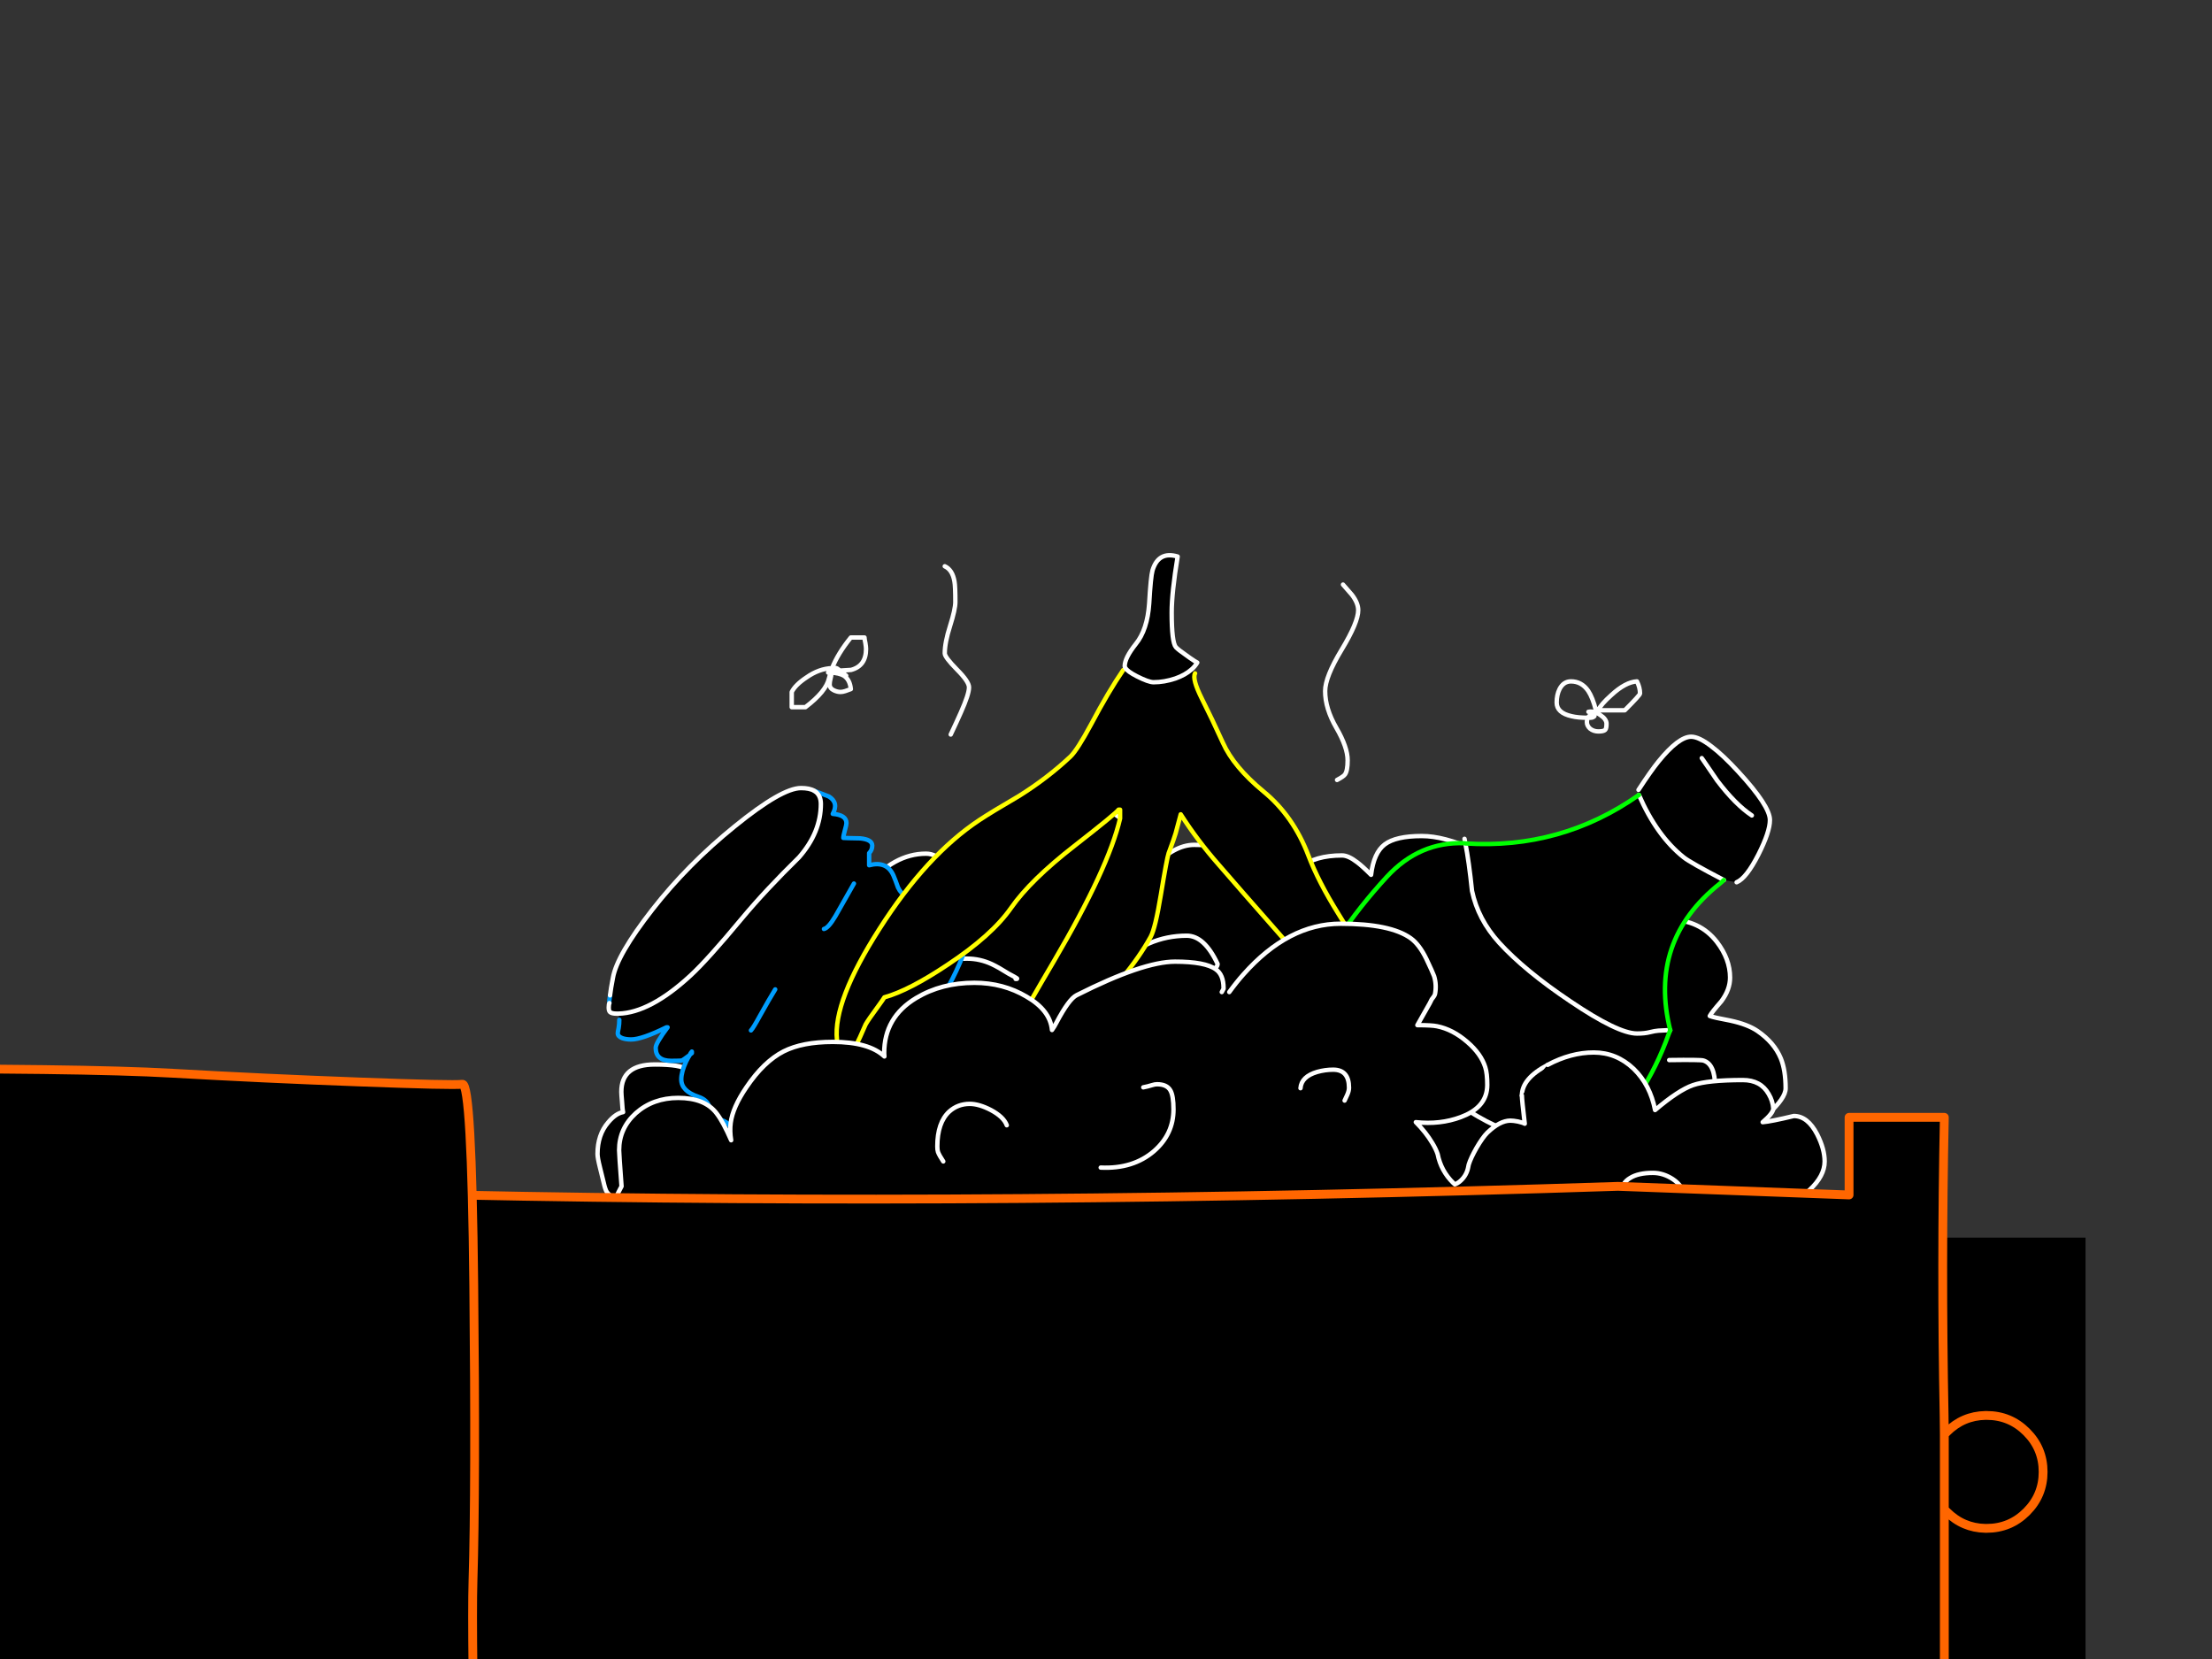 <?xml version="1.0" encoding="utf-8"?>
<svg id="EdithAnim12" image-rendering="inherit" baseProfile="basic" version="1.1" x="0px" y="0px" width="800" height="600" xmlns="http://www.w3.org/2000/svg" xmlns:xlink="http://www.w3.org/1999/xlink">
  <rect width="100%" height="100%" fill="#333333" stroke="none"/>
  <g id="21_GarbageDrawerf118r1" overflow="visible">
    <g id="GarbageDrawerGroupf118r1">
      <g id="Tween-6">
        <path fill="#000" stroke="none" d="M301.516,340.881 Q297.448,338.727 295.375,338.727 285.406,338.727 279.824,350.77 275.198,360.499 274.56,375.412 274.481,375.732 274.401,376.051 273.843,377.805 272.008,379.559 L259.169,379.559 Q258.929,379.639 253.905,380.118 250.237,380.516 248.961,382.431 248.562,382.989 248.482,384.664 248.402,386.578 248.323,386.897 246.408,384.982 236.838,384.982 224.716,384.982 224.716,394.871 224.716,395.749 224.956,398.381 225.115,401.331 225.354,402.208 222.643,402.687 219.931,405.957 216.104,410.423 216.104,417.361 216.104,418.717 216.981,422.226 217.459,424.22 218.336,427.729 218.895,430.201 219.453,431.078 221.128,433.47 225.354,434.109 226.471,434.268 239.869,437.857 257.095,441.765 277.352,443.997 285.008,444.875 336.048,452.531 375.364,458.432 402.4,459.629 430.392,460.905 467.874,463.935 494.112,466.008 517.399,466.008 537.895,466.008 569.157,460.027 601.376,453.966 610.388,447.826 613.817,445.513 617.246,444.556 620.994,443.519 622.829,442.403 629.527,438.096 631.123,435.703 635.509,429.005 636.466,426.133 636.864,424.937 636.864,421.508 636.864,417.919 635.908,415.447 634.472,412.736 633.675,411.141 L633.675,410.503 Q632.718,409.545 632.718,408.27 632.718,408.19 639.257,403.086 645.796,397.184 645.796,393.595 645.796,387.056 644.042,382.749 641.65,377.008 635.589,372.861 632.079,370.468 625.779,369.112 619.718,367.996 618.363,367.438 619.08,366.082 622.51,362.174 625.7,357.947 625.7,353.561 625.7,346.862 620.915,340.641 614.694,332.667 604.007,332.667 596.91,332.667 591.567,334.581 592.204,333.863 592.683,333.065 593.481,331.55 593.481,328.838 593.481,322.379 586.144,317.035 576.574,310.018 558.55,310.018 L549.14,311.134 Q545.232,312.888 542.919,318.471 542.76,319.029 542.441,319.588 542.76,319.029 542.919,318.471 544.594,312.49 532.871,307.226 522.184,302.362 514.209,302.362 504.799,302.362 500.811,305.392 496.823,308.423 495.867,316.398 492.677,313.208 490.842,311.852 487.652,309.38 485.34,309.38 475.69,309.38 470.267,313.686 467.555,315.839 459.501,326.606 L459.501,326.287 Q458.544,319.667 457.905,317.115 456.948,312.809 454.955,310.655 450.25,305.552 431.907,305.552 428.239,305.552 424.49,307.625 420.742,309.619 417.712,313.208 416.914,312.41 415.239,309.459 413.246,305.95 413.246,305.871 408.221,298.374 404.952,295.742 401.363,292.792 396.657,292.792 371.536,292.792 357.181,301.883 344.82,309.778 347.213,318.311 344.023,314.324 342.029,312.33 338.52,308.742 334.931,308.742 323.208,308.742 313.399,320.624 303.669,332.347 305.743,343.513 305.105,342.715 301.516,340.881 M358.697,348.696 Q361.089,349.813 364.758,352.126 367.31,353.481 367.629,353.72 368.267,354.119 367.31,354.04 368.267,354.119 367.629,353.72 367.31,353.481 364.758,352.126 361.089,349.813 358.697,348.696 354.39,346.703 349.765,346.703 334.931,346.703 326.797,353.72 334.931,346.703 349.765,346.703 354.39,346.703 358.697,348.696 M415.558,341.2 Q422.018,338.409 429.196,338.409 435.576,338.409 440.361,348.617 440.361,349.255 439.802,349.893 439.164,350.61 438.447,350.85 439.164,350.61 439.802,349.893 440.361,349.255 440.361,348.617 435.576,338.409 429.196,338.409 422.018,338.409 415.558,341.2 408.859,344.15 405.59,348.936 408.859,344.15 415.558,341.2 M528.245,334.9 Q528.803,334.9 532.472,338.887 536.061,342.875 536.061,343.513 536.061,351.727 532.95,356.033 530.877,358.904 528.086,359.463 530.877,358.904 532.95,356.033 536.061,351.727 536.061,343.513 536.061,342.875 532.472,338.887 528.803,334.9 528.245,334.9 508.148,334.9 498.737,342.875 508.148,334.9 528.245,334.9 M598.106,353.322 Q601.456,355.874 601.456,365.683 601.456,375.333 593.241,381.633 586.702,386.657 581.997,386.258 586.702,386.657 593.241,381.633 601.456,375.333 601.456,365.683 601.456,355.874 598.106,353.322 594.916,350.85 582.635,351.169 594.916,350.85 598.106,353.322 M603.689,383.388 Q615.093,383.228 616.05,383.547 620.277,384.823 620.277,392.958 620.277,395.669 617.804,398.221 616.209,399.736 611.983,402.528 610.866,403.245 608.952,404.92 607.198,406.355 606.56,406.674 607.198,406.355 608.952,404.92 610.866,403.245 611.983,402.528 616.209,399.736 617.804,398.221 620.277,395.669 620.277,392.958 620.277,384.823 616.05,383.547 615.093,383.228 603.689,383.388Z" test="Tween 6" stroke-width="1.595"/>
        <path id="Layer6_0_1_STROKES" stroke="#FFF" stroke-width="1.595" stroke-linejoin="round" stroke-linecap="round" fill="none" d="M633.675,411.141 Q634.472,412.736 635.908,415.447 636.864,417.919 636.864,421.508 636.864,424.937 636.466,426.133 635.509,429.005 631.123,435.703 629.527,438.096 622.829,442.403 620.994,443.519 617.246,444.556 613.817,445.513 610.388,447.826 601.376,453.966 569.157,460.027 537.895,466.008 517.399,466.008 494.112,466.008 467.874,463.935 430.392,460.905 402.4,459.629 375.364,458.432 336.048,452.531 285.008,444.875 277.352,443.997 257.095,441.765 239.869,437.857 226.471,434.268 225.354,434.109 221.128,433.47 219.453,431.078 218.895,430.201 218.336,427.729 217.459,424.22 216.981,422.226 216.104,418.717 216.104,417.361 216.104,410.423 219.931,405.957 222.643,402.687 225.354,402.208 225.115,401.331 224.956,398.381 224.716,395.749 224.716,394.871 224.716,384.982 236.838,384.982 246.408,384.982 248.323,386.897 248.402,386.578 248.482,384.664 248.562,382.989 248.961,382.431 250.237,380.516 253.905,380.118 258.929,379.639 259.169,379.559 L272.008,379.559 Q273.843,377.805 274.401,376.051 274.481,375.732 274.56,375.412 275.198,360.499 279.824,350.77 285.406,338.727 295.375,338.727 297.448,338.727 301.516,340.881 305.105,342.715 305.743,343.513 303.669,332.347 313.399,320.624 323.208,308.742 334.931,308.742 338.52,308.742 342.029,312.33 344.023,314.324 347.213,318.311 344.82,309.778 357.181,301.883 371.536,292.792 396.657,292.792 401.363,292.792 404.952,295.742 408.221,298.374 413.246,305.871 413.246,305.95 415.239,309.459 416.914,312.41 417.712,313.208 420.742,309.619 424.49,307.625 428.239,305.552 431.907,305.552 450.25,305.552 454.955,310.655 456.948,312.809 457.905,317.115 458.544,319.667 459.501,326.287 L459.501,326.606 Q467.555,315.839 470.267,313.686 475.69,309.38 485.34,309.38 487.652,309.38 490.842,311.852 492.677,313.208 495.867,316.398 496.823,308.423 500.811,305.392 504.799,302.362 514.209,302.362 522.184,302.362 532.871,307.226 544.594,312.49 542.919,318.471 545.232,312.888 549.14,311.134 551.771,310.018 558.55,310.018 576.574,310.018 586.144,317.035 593.481,322.379 593.481,328.838 593.481,331.55 592.683,333.065 592.204,333.863 591.567,334.581 596.91,332.667 604.007,332.667 614.694,332.667 620.915,340.641 625.7,346.862 625.7,353.561 625.7,357.947 622.51,362.174 619.08,366.082 618.363,367.438 619.718,367.996 625.779,369.112 632.079,370.468 635.589,372.861 641.65,377.008 644.042,382.749 645.796,387.056 645.796,393.595 645.796,397.184 639.257,403.086 632.718,408.19 632.718,408.27 632.718,409.545 633.675,410.503 M326.797,353.72 Q334.931,346.703 349.765,346.703 354.39,346.703 358.697,348.696 361.089,349.813 364.758,352.126 367.31,353.481 367.629,353.72 368.267,354.119 367.31,354.04 M405.59,348.936 Q408.859,344.15 415.558,341.2 422.018,338.409 429.196,338.409 435.576,338.409 440.361,348.617 440.361,349.255 439.802,349.893 439.164,350.61 438.447,350.85 M542.919,318.471 Q542.76,319.029 542.441,319.588 M498.737,342.875 Q508.148,334.9 528.245,334.9 528.803,334.9 532.472,338.887 536.061,342.875 536.061,343.513 536.061,351.727 532.95,356.033 530.877,358.904 528.086,359.463 M582.635,351.169 Q594.916,350.85 598.106,353.322 601.456,355.874 601.456,365.683 601.456,375.333 593.241,381.633 586.702,386.657 581.997,386.258 M603.689,383.388 Q615.093,383.228 616.05,383.547 620.277,384.823 620.277,392.958 620.277,395.669 617.804,398.221 616.209,399.736 611.983,402.528 610.866,403.245 608.952,404.92 607.198,406.355 606.56,406.674" test="Tween 6"/>
      </g>
      <g id="Tween-5">
        <g id="Tin-can-Rubbish">
          <path fill="#000" stroke="none" d="M268.404,332.069 Q255.883,347.142 249.742,352.804 235.148,366.282 223.664,366.601 L223.983,368.834 Q223.983,370.349 223.744,371.784 223.425,373.22 223.425,373.698 223.425,374.815 225.02,375.453 226.376,375.931 228.29,375.931 232.118,375.931 241.05,371.545 L241.448,371.545 Q237.142,377.287 237.142,378.962 237.142,383.667 242.804,383.667 246.233,383.667 246.712,383.508 247.19,383.268 249.423,381.594 249.822,380.716 250.221,380.318 L250.221,380.876 Q249.742,381.195 249.423,381.594 248.865,382.471 248.147,383.906 246.393,387.655 246.393,390.366 246.393,394.593 252.534,396.666 258.036,398.501 256.282,404.402 262.024,404.641 263.619,406.795 264.018,407.353 264.416,408.39 L264.416,408.469 Q278.851,402.648 285.072,398.102 291.053,393.636 293.525,387.415 291.053,393.636 285.072,398.102 278.851,402.648 264.416,408.469 264.975,410.064 265.613,412.696 266.33,414.53 269.919,417.322 272.232,419.236 271.036,423.064 L276.538,423.064 Q298.789,413.892 322.474,385.9 345.442,358.865 351.025,337.013 L351.025,332.069 Q347.356,331.271 342.811,332.069 L339.541,332.069 Q341.136,328.4 336.67,326.566 330.529,324.971 327.578,323.934 325.904,323.296 324.787,320.984 323.75,318.033 323.112,316.597 320.72,311.254 314.34,312.929 L314.34,308.543 Q315.456,307.426 315.456,305.831 315.456,303.598 311.07,303.199 306.126,303.12 305.009,303.04 305.009,302.242 305.567,300.249 306.126,298.335 306.126,297.697 306.126,294.746 301.181,294.347 303.414,290.28 299.746,288.047 296.556,286.851 294.562,286.053 296.875,287.489 296.875,290.758 296.875,301.046 288.979,310.058 276.857,321.941 268.404,332.069 M302.138,331.351 Q299.586,335.658 297.991,335.977 299.586,335.658 302.138,331.351 303.733,328.56 308.837,319.548 303.733,328.56 302.138,331.351 M333.719,343.712 Q330.689,348.338 327.02,349.614 330.689,348.338 333.719,343.712 336.829,338.927 338.424,332.069 336.829,338.927 333.719,343.712 M280.366,357.828 Q278.293,361.178 274.784,367.478 272.391,371.864 271.594,372.662 272.391,371.864 274.784,367.478 278.293,361.178 280.366,357.828 M235.946,328.959 Q223.106,345.387 221.67,353.681 220.873,357.748 220.634,359.981 220.235,362.294 220.394,362.773 220.315,363.012 220.235,363.251 220.155,363.889 220.155,364.368 220.155,365.644 220.634,366.042 221.272,366.601 223.106,366.601 223.345,366.601 223.664,366.601 235.148,366.282 249.742,352.804 255.883,347.142 268.404,332.069 276.857,321.941 288.979,310.058 296.875,301.046 296.875,290.758 296.875,287.489 294.562,286.053 293.605,285.495 292.409,285.256 291.212,285.016 289.697,285.016 282.759,285.016 265.772,298.813 248.785,312.53 235.946,328.959Z" test="Tin can Rubbish" stroke-width="1.595"/>
          <path id="Layer9_0_1_STROKES" stroke="#009EFF" stroke-width="1.595" stroke-linejoin="round" stroke-linecap="round" fill="none" d="M220.634,359.981 Q220.235,362.294 220.394,362.773 M294.562,286.053 Q296.556,286.851 299.746,288.047 303.414,290.28 301.181,294.347 306.126,294.746 306.126,297.697 306.126,298.335 305.567,300.249 305.009,302.242 305.009,303.04 306.126,303.12 311.07,303.199 315.456,303.598 315.456,305.831 315.456,307.426 314.34,308.543 L314.34,312.929 Q320.72,311.254 323.112,316.597 323.75,318.033 324.787,320.984 325.904,323.296 327.578,323.934 330.529,324.971 336.67,326.566 341.136,328.4 339.541,332.069 L342.811,332.069 Q347.356,331.271 351.025,332.069 L351.025,337.013 Q345.442,358.865 322.474,385.9 298.789,413.892 276.538,423.064 L271.036,423.064 Q272.232,419.236 269.919,417.322 266.33,414.53 265.613,412.696 264.975,410.064 264.416,408.469 L264.416,408.39 Q264.018,407.353 263.619,406.795 262.024,404.641 256.282,404.402 258.036,398.501 252.534,396.666 246.393,394.593 246.393,390.366 246.393,387.655 248.147,383.906 248.865,382.471 249.423,381.594 247.19,383.268 246.712,383.508 246.233,383.667 242.804,383.667 237.142,383.667 237.142,378.962 237.142,377.287 241.448,371.545 L241.05,371.545 Q232.118,375.931 228.29,375.931 226.376,375.931 225.02,375.453 223.425,374.815 223.425,373.698 223.425,373.22 223.744,371.784 223.983,370.349 223.983,368.834 M308.837,319.548 Q303.733,328.56 302.138,331.351 299.586,335.658 297.991,335.977 M338.424,332.069 Q336.829,338.927 333.719,343.712 330.689,348.338 327.02,349.614 M280.366,357.828 Q278.293,361.178 274.784,367.478 272.391,371.864 271.594,372.662 M249.423,381.594 Q249.742,381.195 250.221,380.876 L250.221,380.318 Q249.822,380.716 249.423,381.594Z M264.416,408.469 Q278.851,402.648 285.072,398.102 291.053,393.636 293.525,387.415" test="Tin can Rubbish"/>
          <path id="Layer9_0_2_STROKES" stroke="#FFF" stroke-width="1.595" stroke-linejoin="round" stroke-linecap="round" fill="none" d="M294.562,286.053 Q293.605,285.495 292.409,285.256 291.212,285.016 289.697,285.016 282.759,285.016 265.772,298.813 248.785,312.53 235.946,328.959 223.106,345.387 221.67,353.681 220.873,357.748 220.634,359.981 M220.394,362.773 Q220.315,363.012 220.235,363.251 220.155,363.889 220.155,364.368 220.155,365.644 220.634,366.042 221.272,366.601 223.106,366.601 223.345,366.601 223.664,366.601 235.148,366.282 249.742,352.804 255.883,347.142 268.404,332.069 276.857,321.941 288.979,310.058 296.875,301.046 296.875,290.758 296.875,287.489 294.562,286.053" test="Tin can Rubbish"/>
        </g>
        <g id="Bottle">
          <path fill="#000" stroke="none" d="M577.512,414.302 Q575.04,413.982 566.267,412.148 558.611,410.474 554.305,410.553 546.329,410.633 534.606,403.854 523.043,397.235 512.276,386.628 504.62,379.052 497.842,367.648 492.419,357.36 491.86,356.563 489.229,352.894 487.155,349.066 483.566,342.686 483.806,339.576 465.702,364.857 445.207,388.064 423.116,412.946 406.767,441.656 391.694,468.133 417.374,486.475 444.09,505.536 474.475,516.541 491.302,522.761 504.78,508.965 527.748,485.439 546.011,457.367 560.366,435.196 577.113,414.78 L577.512,414.302 M529.981,305.044 Q529.821,304.964 529.662,304.964 513.393,304.326 501.59,317.086 491.86,327.613 483.806,339.576 483.566,342.686 487.155,349.066 489.229,352.894 491.86,356.563 492.419,357.36 497.842,367.648 504.62,379.052 512.276,386.628 523.043,397.235 534.606,403.854 546.329,410.633 554.305,410.553 558.611,410.474 566.267,412.148 575.04,413.982 577.512,414.302 595.216,397.155 603.43,374.187 603.75,373.39 604.069,372.592 603.271,372.513 602.952,372.592 600.639,372.672 599.762,372.752 598.566,372.832 596.652,373.31 594.818,373.789 592.026,373.789 585.168,373.789 567.942,362.145 551.434,351.06 542.183,340.932 534.527,332.478 532.373,322.19 531.257,311.504 529.981,305.044 M608.933,310.068 Q599.204,302.333 592.744,287.499 564.592,307.277 529.981,305.044 531.257,311.504 532.373,322.19 534.527,332.478 542.183,340.932 551.434,351.06 567.942,362.145 585.168,373.789 592.026,373.789 594.818,373.789 596.652,373.31 598.566,372.832 599.762,372.752 600.639,372.672 602.952,372.592 603.271,372.513 604.069,372.592 596.014,340.294 622.012,319.559 622.73,319 623.448,318.282 611.326,311.982 608.933,310.068 M592.584,285.665 L592.744,287.499 Q599.204,302.333 608.933,310.068 611.326,311.982 623.448,318.282 L628.073,319.08 Q631.582,317.645 635.969,309.032 640.116,300.817 640.116,296.591 640.116,291.487 628.632,279.046 623.129,273.064 618.982,269.954 614.436,266.445 611.645,266.445 607.099,266.445 599.842,275.377 597.051,278.806 592.584,285.665 M616.031,274.978 Q615.553,274.261 615.473,274.181 615.553,274.261 616.031,274.978 617.227,276.653 621.055,282.315 627.675,291.008 633.576,294.916 627.675,291.008 621.055,282.315 617.227,276.653 616.031,274.978Z" test="Bottle" stroke-width="1.595"/>
          <path id="Layer10_0_1_STROKES" stroke="#FFF" stroke-width="1.595" stroke-linejoin="round" stroke-linecap="round" fill="none" d="M592.744,287.499 Q599.204,302.333 608.933,310.068 611.326,311.982 623.448,318.282 M628.073,319.08 Q631.582,317.645 635.969,309.032 640.116,300.817 640.116,296.591 640.116,291.487 628.632,279.046 623.129,273.064 618.982,269.954 614.436,266.445 611.645,266.445 607.099,266.445 599.842,275.377 597.051,278.806 592.584,285.665 M633.576,294.916 Q627.675,291.008 621.055,282.315 617.227,276.653 616.031,274.978 615.553,274.261 615.473,274.181 M483.806,339.576 Q483.566,342.686 487.155,349.066 489.229,352.894 491.86,356.563 492.419,357.36 497.842,367.648 504.62,379.052 512.276,386.628 523.043,397.235 534.606,403.854 546.329,410.633 554.305,410.553 558.611,410.474 566.267,412.148 575.04,413.982 577.512,414.302 M604.069,372.592 Q603.271,372.513 602.952,372.592 600.639,372.672 599.762,372.752 598.566,372.832 596.652,373.31 594.818,373.789 592.026,373.789 585.168,373.789 567.942,362.145 551.434,351.06 542.183,340.932 534.527,332.478 532.373,322.19 531.257,311.504 529.981,305.044 529.821,304.167 529.662,303.369 M577.512,414.302 Q577.831,414.381 577.99,414.381 577.99,414.621 577.113,414.78" test="Bottle"/>
          <path id="Layer10_0_2_STROKES" stroke="#0F0" stroke-width="1.595" stroke-linejoin="round" stroke-linecap="round" fill="none" d="M529.981,305.044 Q529.821,304.964 529.662,304.964 513.393,304.326 501.59,317.086 491.86,327.613 483.806,339.576 M577.512,414.302 Q595.216,397.155 603.43,374.187 603.75,373.39 604.069,372.592 596.014,340.294 622.012,319.559 622.73,319 623.448,318.282 M592.744,287.499 Q564.592,307.277 529.981,305.044 M577.113,414.78 Q560.366,435.196 546.011,457.367 527.748,485.439 504.78,508.965 491.302,522.761 474.475,516.541 444.09,505.536 417.374,486.475 391.694,468.133 406.767,441.656 423.116,412.946 445.207,388.064 465.702,364.857 483.806,339.576 M577.113,414.78 L577.512,414.302" test="Bottle"/>
        </g>
        <g id="Banana">
          <path fill="#000" stroke="none" d="M407.008,241.553 L406.211,242.35 Q400.948,250.006 394.568,262.049 389.623,271.22 387.151,273.612 378.936,281.348 368.649,287.808 358.281,293.869 354.214,296.58 335.074,309.261 318.087,335.897 301.26,362.135 302.696,376.011 L302.696,382.87 Q302.855,383.109 303.732,383.109 306.763,383.109 309.395,378.404 310.83,375.772 313.063,370.509 313.94,368.914 317.689,363.81 319.602,361.178 319.842,360.699 328.774,358.227 342.73,348.896 358.76,338.29 365.698,328.321 372.716,318.272 388.506,305.991 403.739,294.108 404.536,292.832 L405.095,292.832 405.095,296.022 Q400.948,313.886 381.249,347.461 370.962,364.926 368.489,369.791 362.747,380.637 362.428,385.9 362.907,385.9 364.502,386.219 366.017,386.459 366.735,386.459 372.876,386.459 390.181,370.19 408.205,353.283 416.18,338.768 417.855,335.658 419.848,323.536 422.001,310.537 422.64,308.623 424.713,303.04 425.191,301.365 425.83,298.813 427.026,294.507 433.087,303.997 440.663,312.61 445.927,318.751 466.422,342.038 475.673,352.884 480.139,375.932 482.851,389.968 482.851,398.979 489.869,399.059 494.016,389.808 497.684,381.434 497.684,368.914 497.684,357.031 493.537,347.222 491.464,342.357 483.888,330.235 476.79,318.831 473.201,309.42 467.778,295.145 457.012,286.293 446.166,277.361 442.258,268.588 438.27,259.816 434.682,252.718 431.093,245.54 432.21,243.547 L430.934,242.111 Q428.701,244.105 425.112,245.381 421.045,246.737 417.217,246.737 415.382,246.737 411.155,244.583 407.726,242.829 407.008,241.553 M425.909,201.279 Q418.971,199.206 416.818,206.303 416.18,208.536 415.621,218.266 414.984,227.756 410.757,232.94 406.769,237.964 406.769,240.915 406.769,241.234 407.008,241.553 407.726,242.829 411.155,244.583 415.382,246.737 417.217,246.737 421.045,246.737 425.112,245.381 428.701,244.105 430.934,242.111 432.21,240.995 433.007,239.639 432.529,239.32 432.05,239.081 430.216,237.884 428.94,236.927 426.148,235.013 425.271,234.056 423.756,232.302 423.756,221.536 423.756,214.358 425.909,201.279Z" test="Banana" stroke-width="1.595"/>
          <path id="Layer11_0_1_STROKES" stroke="#FF0" stroke-width="1.595" stroke-linejoin="round" stroke-linecap="round" fill="none" d="M432.21,243.547 Q431.093,245.54 434.682,252.718 438.27,259.816 442.258,268.588 446.166,277.361 457.012,286.293 467.778,295.145 473.201,309.42 476.79,318.831 483.888,330.235 491.464,342.357 493.537,347.222 497.684,357.031 497.684,368.914 497.684,381.434 494.016,389.808 489.869,399.059 482.851,398.979 482.851,389.968 480.139,375.932 475.673,352.884 466.422,342.038 445.927,318.751 440.663,312.61 433.087,303.997 427.026,294.507 425.83,298.813 425.191,301.365 424.713,303.04 422.64,308.623 422.001,310.537 419.848,323.536 417.855,335.658 416.18,338.768 408.205,353.283 390.181,370.19 372.876,386.459 366.735,386.459 366.017,386.459 364.502,386.219 362.907,385.9 362.428,385.9 362.747,380.637 368.489,369.791 370.962,364.926 381.249,347.461 400.948,313.886 405.095,296.022 L405.095,292.832 404.536,292.832 Q403.739,294.108 388.506,305.991 372.716,318.272 365.698,328.321 358.76,338.29 342.73,348.896 328.774,358.227 319.842,360.699 319.602,361.178 317.689,363.81 313.94,368.914 313.063,370.509 310.83,375.772 309.395,378.404 306.763,383.109 303.732,383.109 302.855,383.109 302.696,382.87 L302.696,376.011 Q301.26,362.135 318.087,335.897 335.074,309.261 354.214,296.58 358.281,293.869 368.649,287.808 378.936,281.348 387.151,273.612 389.623,271.22 394.568,262.049 400.948,250.006 406.211,242.35" test="Banana"/>
          <path id="Layer11_0_2_STROKES" stroke="#FFF" stroke-width="1.595" stroke-linejoin="round" stroke-linecap="round" fill="none" d="M407.008,241.553 Q406.769,241.234 406.769,240.915 406.769,237.964 410.757,232.94 414.984,227.756 415.621,218.266 416.18,208.536 416.818,206.303 418.971,199.206 425.909,201.279 423.756,214.358 423.756,221.536 423.756,232.302 425.271,234.056 426.148,235.013 428.94,236.927 430.216,237.884 432.05,239.081 432.529,239.32 433.007,239.639 432.21,240.995 430.934,242.111 M407.008,241.553 Q407.726,242.829 411.155,244.583 415.382,246.737 417.217,246.737 421.045,246.737 425.112,245.381 428.701,244.105 430.934,242.111" test="Banana"/>
        </g>
      </g>
      <g id="Tween-4">
        <path id="Layer5_0_1_STROKES" stroke="#FFF" stroke-width="1.595" stroke-linejoin="round" stroke-linecap="round" fill="none" d="M550.412,396.245 Q550.412,390.024 559.743,385.159" test="Tween 4"/>
        <g id="Garbage">
          <path fill="#000" stroke="none" d="M444.584,358.794 L442.51,357.598 Q442.351,357.917 441.872,358.794 442.351,357.917 442.51,357.598 442.51,357.439 442.51,357.359 442.51,352.494 439.719,350.58 435.891,347.789 424.965,347.789 413.402,347.789 389.397,359.911 386.606,361.267 382.06,369.88 381.342,371.315 380.465,372.511 379.827,365.414 371.294,360.469 362.84,355.445 352.393,355.445 340.51,355.445 331.339,360.948 319.775,367.886 319.775,380.885 319.775,381.523 319.855,382.081 314.272,376.818 301.193,376.818 290.188,376.818 283.409,380.247 276.232,383.916 269.931,393.246 264.987,400.504 264.269,406.086 263.87,409.037 264.429,412.386 261.558,405.767 259.165,402.657 254.938,397.074 245.288,397.074 236.197,397.074 229.976,402.577 223.915,408.08 223.915,415.975 223.915,417.411 224.793,429.054 222.48,433.201 221.124,437.667 218.971,446.519 218.971,454.813 218.971,462.39 224.474,467.175 229.498,471.561 235.958,471.561 238.35,471.561 246.564,470.205 254.699,468.849 260.042,468.849 266.422,468.849 282.612,473.475 298.721,478.1 315.389,478.1 320.254,478.1 359.172,474.591 403.991,471.003 438.124,471.003 445.78,470.923 451.602,471.003 L471.3,472.039 472.097,471.641 Q472.975,471.322 473.693,471.242 478.398,471.003 482.545,468.69 485.655,467.733 487.649,466.856 500.09,461.433 502.722,461.193 L503.28,461.193 Q503.28,460.954 540.523,471.401 581.435,482.008 598.103,482.008 617.243,482.008 626.494,472.199 631.199,467.334 631.996,462.23 631.996,459.678 631.837,459.439 631.757,459.279 631.598,459.12 630.959,458.562 629.285,458.402 630.959,458.562 631.598,459.12 L631.996,458.402 Q634.548,456.807 642.683,453.856 649.541,450.268 649.541,443.648 649.541,439.501 644.597,438.145 L645.155,438.145 Q647.707,435.673 654.406,430.41 659.909,425.306 659.909,420.042 659.909,415.576 657.197,410.233 653.768,403.614 648.744,403.614 640.45,405.608 637.499,405.847 641.327,402.577 641.327,400.902 641.168,398.191 639.652,395.639 636.781,390.615 630.322,390.615 617.641,390.615 612.298,392.449 607.035,394.283 598.581,401.461 596.827,392.369 590.845,386.547 584.625,380.646 576.411,380.646 568.117,380.646 559.743,385.112 L550.412,396.197 Q550.412,397.633 551.449,406.405 550.731,406.006 548.977,405.608 547.302,405.289 546.265,405.289 542.437,405.289 537.891,409.675 536.217,411.35 533.983,415.178 531.91,418.846 531.192,421.159 531.033,421.877 530.873,422.674 530.156,425.545 527.763,427.459 527.045,428.017 526.168,428.336 525.849,428.097 525.61,427.858 521.144,423.472 519.948,417.411 519.309,415.497 518.034,413.423 515.721,409.515 512.052,405.847 520.825,406.804 528.321,404.013 536.695,400.902 537.732,394.363 537.891,393.406 537.891,392.369 537.891,388.222 537.174,385.989 535.658,381.124 530.634,376.818 525.371,372.272 519.708,371.156 517.874,370.757 512.611,370.757 512.69,370.597 517.077,362.862 517.475,362.144 517.794,361.426 L518.512,360.469 Q518.911,359.911 518.991,359.512 519.629,356.242 518.671,353.052 518.113,351.537 515.88,346.832 513.328,341.568 510.218,339.335 502.881,334.072 484.857,334.072 465.957,334.072 449.688,352.414 447.136,355.285 444.584,358.794 M487.25,395.958 Q486.931,396.755 486.293,398.031 486.931,396.755 487.25,395.958 487.888,394.522 487.888,393.406 487.888,386.866 482.146,386.866 479.275,386.866 476.404,387.664 470.662,389.339 470.343,393.565 470.662,389.339 476.404,387.664 479.275,386.866 482.146,386.866 487.888,386.866 487.888,393.406 487.888,394.522 487.25,395.958 M604.961,426.422 Q609.108,429.134 609.108,433.44 609.108,429.134 604.961,426.422 601.532,424.189 597.784,424.189 592.52,424.189 589.569,426.024 586.459,427.858 586.459,431.207 586.459,427.858 589.569,426.024 592.52,424.189 597.784,424.189 601.532,424.189 604.961,426.422 M358.374,401.461 Q363,403.933 364.116,406.963 363,403.933 358.374,401.461 354.068,399.228 350.718,399.228 346.412,399.228 343.301,402.019 338.995,406.006 338.995,414.619 338.995,415.895 339.234,416.613 339.713,417.889 341.148,420.042 339.713,417.889 339.234,416.613 338.995,415.895 338.995,414.619 338.995,406.006 343.301,402.019 346.412,399.228 350.718,399.228 354.068,399.228 358.374,401.461 M423.29,394.363 Q424.407,396.277 424.407,401.221 424.407,410.153 417.389,416.294 409.813,422.834 398.09,422.275 409.813,422.834 417.389,416.294 424.407,410.153 424.407,401.221 424.407,396.277 423.29,394.363 422.015,392.13 418.426,392.13 417.708,392.13 416.671,392.449 415.156,392.927 413.481,393.246 415.156,392.927 416.671,392.449 417.708,392.13 418.426,392.13 422.015,392.13 423.29,394.363Z" test="Garbage" stroke-width="1.595"/>
          <path id="Layer7_0_1_STROKES" stroke="#FFF" stroke-width="1.595" stroke-linejoin="round" stroke-linecap="round" fill="none" d="M442.51,357.598 Q442.351,357.917 441.872,358.794 M631.598,459.12 Q631.757,459.279 631.837,459.439 631.996,459.678 631.996,462.23 631.199,467.334 626.494,472.199 617.243,482.008 598.103,482.008 581.435,482.008 540.523,471.401 503.28,460.954 503.28,461.193 L502.722,461.193 Q500.09,461.433 487.649,466.856 485.655,467.733 482.545,468.69 478.398,471.003 473.693,471.242 472.975,471.322 472.097,471.641 L471.3,472.039 451.602,471.003 Q445.78,470.923 438.124,471.003 403.991,471.003 359.172,474.591 320.254,478.1 315.389,478.1 298.721,478.1 282.612,473.475 266.422,468.849 260.042,468.849 254.699,468.849 246.564,470.205 238.35,471.561 235.958,471.561 229.498,471.561 224.474,467.175 218.971,462.39 218.971,454.813 218.971,446.519 221.124,437.667 222.48,433.201 224.793,429.054 223.915,417.411 223.915,415.975 223.915,408.08 229.976,402.577 236.197,397.074 245.288,397.074 254.938,397.074 259.165,402.657 261.558,405.767 264.429,412.386 263.87,409.037 264.269,406.086 264.987,400.504 269.931,393.246 276.232,383.916 283.409,380.247 290.188,376.818 301.193,376.818 314.272,376.818 319.855,382.081 319.775,381.523 319.775,380.885 319.775,367.886 331.339,360.948 340.51,355.445 352.393,355.445 362.84,355.445 371.294,360.469 379.827,365.414 380.465,372.511 381.342,371.315 382.06,369.88 386.606,361.267 389.397,359.911 413.402,347.789 424.965,347.789 435.891,347.789 439.719,350.58 442.51,352.494 442.51,357.359 442.51,357.439 442.51,357.598 M444.584,358.794 Q447.136,355.285 449.688,352.414 465.957,334.072 484.857,334.072 502.881,334.072 510.218,339.335 513.328,341.568 515.88,346.832 518.113,351.537 518.671,353.052 519.629,356.242 518.991,359.512 518.911,359.911 518.512,360.469 L517.794,361.426 Q517.475,362.144 517.077,362.862 512.69,370.597 512.611,370.757 517.874,370.757 519.708,371.156 525.371,372.272 530.634,376.818 535.658,381.124 537.174,385.989 537.891,388.222 537.891,392.369 537.891,393.406 537.732,394.363 536.695,400.902 528.321,404.013 520.825,406.804 512.052,405.847 515.721,409.515 518.034,413.423 519.309,415.497 519.948,417.411 521.144,423.472 525.61,427.858 525.849,428.097 526.168,428.336 527.045,428.017 527.763,427.459 530.156,425.545 530.873,422.674 531.033,421.877 531.192,421.159 531.91,418.846 533.983,415.178 536.217,411.35 537.891,409.675 542.437,405.289 546.265,405.289 547.302,405.289 548.977,405.608 550.731,406.006 551.449,406.405 550.412,397.633 550.412,396.197 M559.743,385.112 Q568.117,380.646 576.411,380.646 584.625,380.646 590.845,386.547 596.827,392.369 598.581,401.461 607.035,394.283 612.298,392.449 617.641,390.615 630.322,390.615 636.781,390.615 639.652,395.639 641.168,398.191 641.327,400.902 641.327,402.577 637.499,405.847 640.45,405.608 648.744,403.614 653.768,403.614 657.197,410.233 659.909,415.576 659.909,420.042 659.909,425.306 654.406,430.41 647.707,435.673 645.155,438.145 L644.597,438.145 Q649.541,439.501 649.541,443.648 649.541,450.268 642.683,453.856 634.548,456.807 631.996,458.402 M629.285,458.402 Q630.959,458.562 631.598,459.12 M470.343,393.565 Q470.662,389.339 476.404,387.664 479.275,386.866 482.146,386.866 487.888,386.866 487.888,393.406 487.888,394.522 487.25,395.958 486.931,396.755 486.293,398.031 M586.459,431.207 Q586.459,427.858 589.569,426.024 592.52,424.189 597.784,424.189 601.532,424.189 604.961,426.422 609.108,429.134 609.108,433.44 M341.148,420.042 Q339.713,417.889 339.234,416.613 338.995,415.895 338.995,414.619 338.995,406.006 343.301,402.019 346.412,399.228 350.718,399.228 354.068,399.228 358.374,401.461 363,403.933 364.116,406.963 M413.481,393.246 Q415.156,392.927 416.671,392.449 417.708,392.13 418.426,392.13 422.015,392.13 423.29,394.363 424.407,396.277 424.407,401.221 424.407,410.153 417.389,416.294 409.813,422.834 398.09,422.275" test="Garbage"/>
        </g>
        <g id="GarbageCloud">
          <path id="Layer8_0_1_STROKES" stroke="#FFF" stroke-width="1.595" stroke-linejoin="round" stroke-linecap="round" fill="none" d="M483.563,282.079 Q485.955,280.803 486.434,280.085 487.391,278.729 487.391,274.981 487.391,270.276 483.323,263.258 479.256,256.24 479.256,249.94 479.256,244.836 485.237,234.947 491.219,225.058 491.219,220.671 491.219,218.119 488.986,215.169 488.667,214.77 485.716,211.42 M577.987,256.878 Q578.944,254.804 582.772,251.375 587.876,246.67 592.023,246.431 593.139,248.664 593.139,250.817 593.139,251.375 587.636,256.878 L577.987,256.878 Q577.827,257.197 577.588,257.915 578.146,258.154 578.704,258.553 581.017,260.068 581.017,261.743 581.017,263.497 580.539,263.976 579.98,264.534 578.066,264.534 576.312,264.534 575.036,263.497 573.919,262.46 573.919,261.184 573.919,260.227 574.318,259.589 570.65,259.589 568.417,259.031 562.994,257.835 562.994,254.087 562.994,251.295 564.03,249.222 565.466,246.431 568.177,246.431 572.005,246.431 574.398,249.86 575.993,252.252 577.189,256.878 L577.987,256.878Z M574.318,259.589 L574.398,259.589 Q575.514,259.589 575.833,259.51 576.232,259.43 576.631,259.031 L576.631,257.915 Q575.594,258.313 575.036,258.712 574.557,259.031 574.318,259.589Z M577.588,257.915 Q575.913,257.117 574.478,257.436 M300.377,243.241 Q300.616,242.443 300.935,241.646 296.23,241.805 291.684,244.995 287.697,247.627 286.341,250.259 L286.341,255.761 291.285,255.761 Q298.782,250.099 299.819,245.314 300.058,244.277 300.377,243.241 299.978,243.241 299.5,243.241 M306.039,244.357 Q304.683,243.161 303.806,242.523 301.653,242.603 301.174,242.682 M303.806,242.523 Q303.088,241.965 302.689,241.725 302.45,241.566 301.732,241.566 301.334,241.566 300.935,241.646 303.009,236.382 307.714,230.56 L312.658,230.56 Q312.658,231.119 312.977,232.554 313.217,233.99 313.217,234.707 313.217,240.848 307.794,242.284 305.401,242.443 303.806,242.523Z M343.841,265.65 Q345.994,261.105 347.509,257.675 350.46,251.056 350.46,248.584 350.46,246.51 346.073,242.124 341.687,237.658 341.687,236.302 341.687,232.395 343.601,226.413 345.515,220.352 345.515,217.721 345.515,211.979 345.196,210.304 344.479,206.077 341.687,204.801 M300.616,244.357 L300.377,245.394 Q300.058,246.67 300.058,247.547 300.058,248.983 301.653,249.7 302.849,250.259 303.966,250.259 304.763,250.259 305.72,249.94 307.554,249.302 307.714,249.222 307.395,245.793 305.162,244.357 303.487,243.4 300.377,243.241" test="GarbageCloud"/>
        </g>
      </g>
      <path fill="#000" stroke="none" d="M140.512,447.608 L140.512,772.988 754.268,772.988 754.268,447.608 140.512,447.608Z" test="GarbageDrawerGroup" stroke-width="1.595"/>
      <g id="Drawer">
        <path fill="#000" stroke="none" d="M704.072,517.897 Q703.593,518.376 703.194,518.854 L703.194,545.89 Q703.593,546.289 704.072,546.767 709.893,552.589 718.028,552.748 L718.506,552.748 Q726.96,552.748 732.941,546.767 738.922,540.786 738.922,532.332 738.922,523.879 732.941,517.897 726.96,511.916 718.506,511.916 L718.028,511.916 Q709.893,512.076 704.072,517.897 M164.084,432.166 Q158.98,455.613 159.937,481.372 162.968,553.865 161.851,599.721 160.894,644.301 164.084,656.742 262.974,655.387 360.588,659.534 399.187,658.417 424.867,659.773 450.945,661.128 469.048,661.128 475.987,661.128 483.084,661.049 493.053,662.245 502.942,662.085 521.125,660.65 539.149,658.018 557.81,655.705 576.711,657.859 594.814,659.932 612.758,659.454 631.579,658.896 650.24,657.779 672.092,657.38 703.194,656.742 L703.194,552.748 703.194,545.89 703.194,518.854 Q703.115,515.345 703.115,511.916 702.078,457.846 703.194,404.094 L668.742,404.094 668.742,432.166 585.164,429.056 Q363.858,436.313 164.084,432.166Z" test="Drawer" stroke-width="1.595"/>
        <path id="Layer4_0_1_STROKES" stroke="#F60" stroke-width="3.19" stroke-linejoin="round" stroke-linecap="round" fill="none" d="M703.194,545.89 L703.194,552.748 703.194,656.742 Q672.092,657.38 650.24,657.779 631.579,658.896 612.758,659.454 594.814,659.932 576.711,657.859 557.81,655.705 539.149,658.018 521.125,660.65 502.942,662.085 493.053,662.245 483.084,661.049 475.987,661.128 469.048,661.128 450.945,661.128 424.867,659.773 399.187,658.417 360.588,659.534 262.974,655.387 164.084,656.742 160.894,644.301 161.851,599.721 162.968,553.865 159.937,481.372 158.98,455.613 164.084,432.166 363.858,436.313 585.164,429.056 L668.742,432.166 668.742,404.094 703.194,404.094 Q702.078,457.846 703.115,511.916 703.115,515.345 703.194,518.854 703.593,518.376 704.072,517.897 709.893,512.076 718.028,511.916 L718.506,511.916 Q726.96,511.916 732.941,517.897 738.922,523.879 738.922,532.332 738.922,540.786 732.941,546.767 726.96,552.748 718.506,552.748 L718.028,552.748 Q709.893,552.589 704.072,546.767 703.593,546.289 703.194,545.89 L703.194,518.854" test="Drawer"/>
      </g>
      <g id="DrawersCabinetFront">
        <path fill="#000" stroke="none" d="M204.714,815.403 Q205.113,815.802 205.591,816.281 211.413,822.102 219.548,822.262 L220.026,822.262 Q228.48,822.262 234.461,816.281 240.442,810.299 240.442,801.846 240.442,793.392 234.461,787.411 228.48,781.43 220.026,781.43 L219.548,781.43 Q211.413,781.589 205.591,787.411 205.113,787.89 204.714,788.368 L204.714,815.403 M204.714,673.608 L170.262,673.608 170.262,701.68 86.684,698.57 Q-134.622,705.827 -334.396,701.68 -339.5,725.126 -338.543,750.886 -335.512,823.378 -336.629,869.235 -337.586,913.815 -334.396,926.256 -235.506,924.9 -137.892,929.047 -99.293,927.931 -73.613,929.286 -47.535,930.642 -29.432,930.642 -22.493,930.642 -15.396,930.562 -5.427,931.759 4.462,931.599 22.645,930.164 40.669,927.532 59.33,925.219 78.231,927.372 96.334,929.446 114.278,928.967 133.099,928.409 151.76,927.293 173.612,926.894 204.714,926.256 L204.714,822.262 204.714,815.403 204.714,788.368 Q204.635,784.859 204.635,781.43 203.598,727.359 204.714,673.608Z" test="DrawersCabinetFront" stroke-width="1.595"/>
        <path id="Layer3_0_1_STROKES" stroke="#F60" stroke-width="3.19" stroke-linejoin="round" stroke-linecap="round" fill="none" d="M204.714,815.403 L204.714,822.262 204.714,926.256 Q173.612,926.894 151.76,927.293 133.099,928.409 114.278,928.967 96.334,929.446 78.231,927.372 59.33,925.219 40.669,927.532 22.645,930.164 4.462,931.599 -5.427,931.759 -15.396,930.562 -22.493,930.642 -29.432,930.642 -47.535,930.642 -73.613,929.286 -99.293,927.931 -137.892,929.047 -235.506,924.9 -334.396,926.256 -337.586,913.815 -336.629,869.235 -335.512,823.378 -338.543,750.886 -339.5,725.126 -334.396,701.68 -134.622,705.827 86.684,698.57 L170.262,701.68 170.262,673.608 204.714,673.608 Q203.598,727.359 204.635,781.43 204.635,784.859 204.714,788.368 205.113,787.89 205.591,787.411 211.413,781.589 219.548,781.43 L220.026,781.43 Q228.48,781.43 234.461,787.411 240.442,793.392 240.442,801.846 240.442,810.299 234.461,816.281 228.48,822.262 220.026,822.262 L219.548,822.262 Q211.413,822.102 205.591,816.281 205.113,815.802 204.714,815.403 L204.714,788.368" test="DrawersCabinetFront"/>
        <path fill="#000" stroke="none" d="M129.51,391.293 Q95.216,390.025 62.201,388.103 29.277,386.264 -57.902,386.588 -145.021,386.997 -185.263,387.465 -225.406,388.012 -276.338,387.545 -327.287,387.071 -356.726,390.655 -358.799,407.562 -361.192,543.536 -363.664,684.773 -361.351,712.606 -360.474,723.93 -366.296,825.93 -372.035,927.929 -367.651,930.164 -363.195,932.4 -351.382,931.519 -346.956,931.247 -341.812,930.562 -331.923,929.286 -321.955,928.01 -275.141,923.225 -228.248,924.661 -206.496,924.804 -183.429,925.06 -67.552,926.415 -52.24,926.415 -38.045,926.415 65.87,930.403 67.066,930.483 68.342,930.483 71.611,930.642 74.881,930.722 79.507,930.881 83.973,930.961 167.95,933.433 169.864,930.403 172.097,926.894 172.256,913.017 172.176,893.239 172.176,880.4 172.176,787.012 173.373,754.554 173.931,738.604 172.176,664.756 170.501,590.429 171.06,571.847 172.095,537.484 171.299,464.583 170.584,391.671 167.232,392.09 163.877,392.583 129.51,391.293Z" test="DrawersCabinetFront" stroke-width="1.595"/>
        <path id="Layer2_0_1_STROKES" stroke="#F60" stroke-width="3.19" stroke-linejoin="round" stroke-linecap="round" fill="none" d="M-356.726,390.655 Q-327.287,387.071 -276.338,387.545 -225.406,388.012 -185.223,387.505 -145.021,386.997 -57.863,386.627 29.277,386.264 62.241,388.143 95.216,390.025 129.55,391.293 163.877,392.583 167.232,392.13 170.584,391.671 171.339,464.583 172.095,537.484 171.06,571.847 170.501,590.429 172.176,664.756 173.931,738.604 173.373,754.554 172.176,787.012 172.176,880.4 172.176,893.239 172.256,913.017 172.097,926.894 169.864,930.403 167.95,933.433 83.973,930.961 79.507,930.881 74.881,930.722 71.611,930.642 68.342,930.483 67.066,930.483 65.87,930.403 -38.045,926.415 -52.24,926.415 -67.552,926.415 -183.429,925.06 -206.496,924.804 -228.248,924.661 -275.141,923.225 -321.955,928.01 -331.923,929.286 -341.812,930.602 -346.956,931.247 -351.343,931.559 -363.195,932.4 -367.612,930.164 -372.035,927.929 -366.256,825.93 -360.474,723.93 -361.351,712.606 -363.664,684.773 -361.192,543.536 -358.799,407.562 -356.726,390.655Z" test="DrawersCabinetFront"/>
      </g>
    </g>
  </g>
</svg>